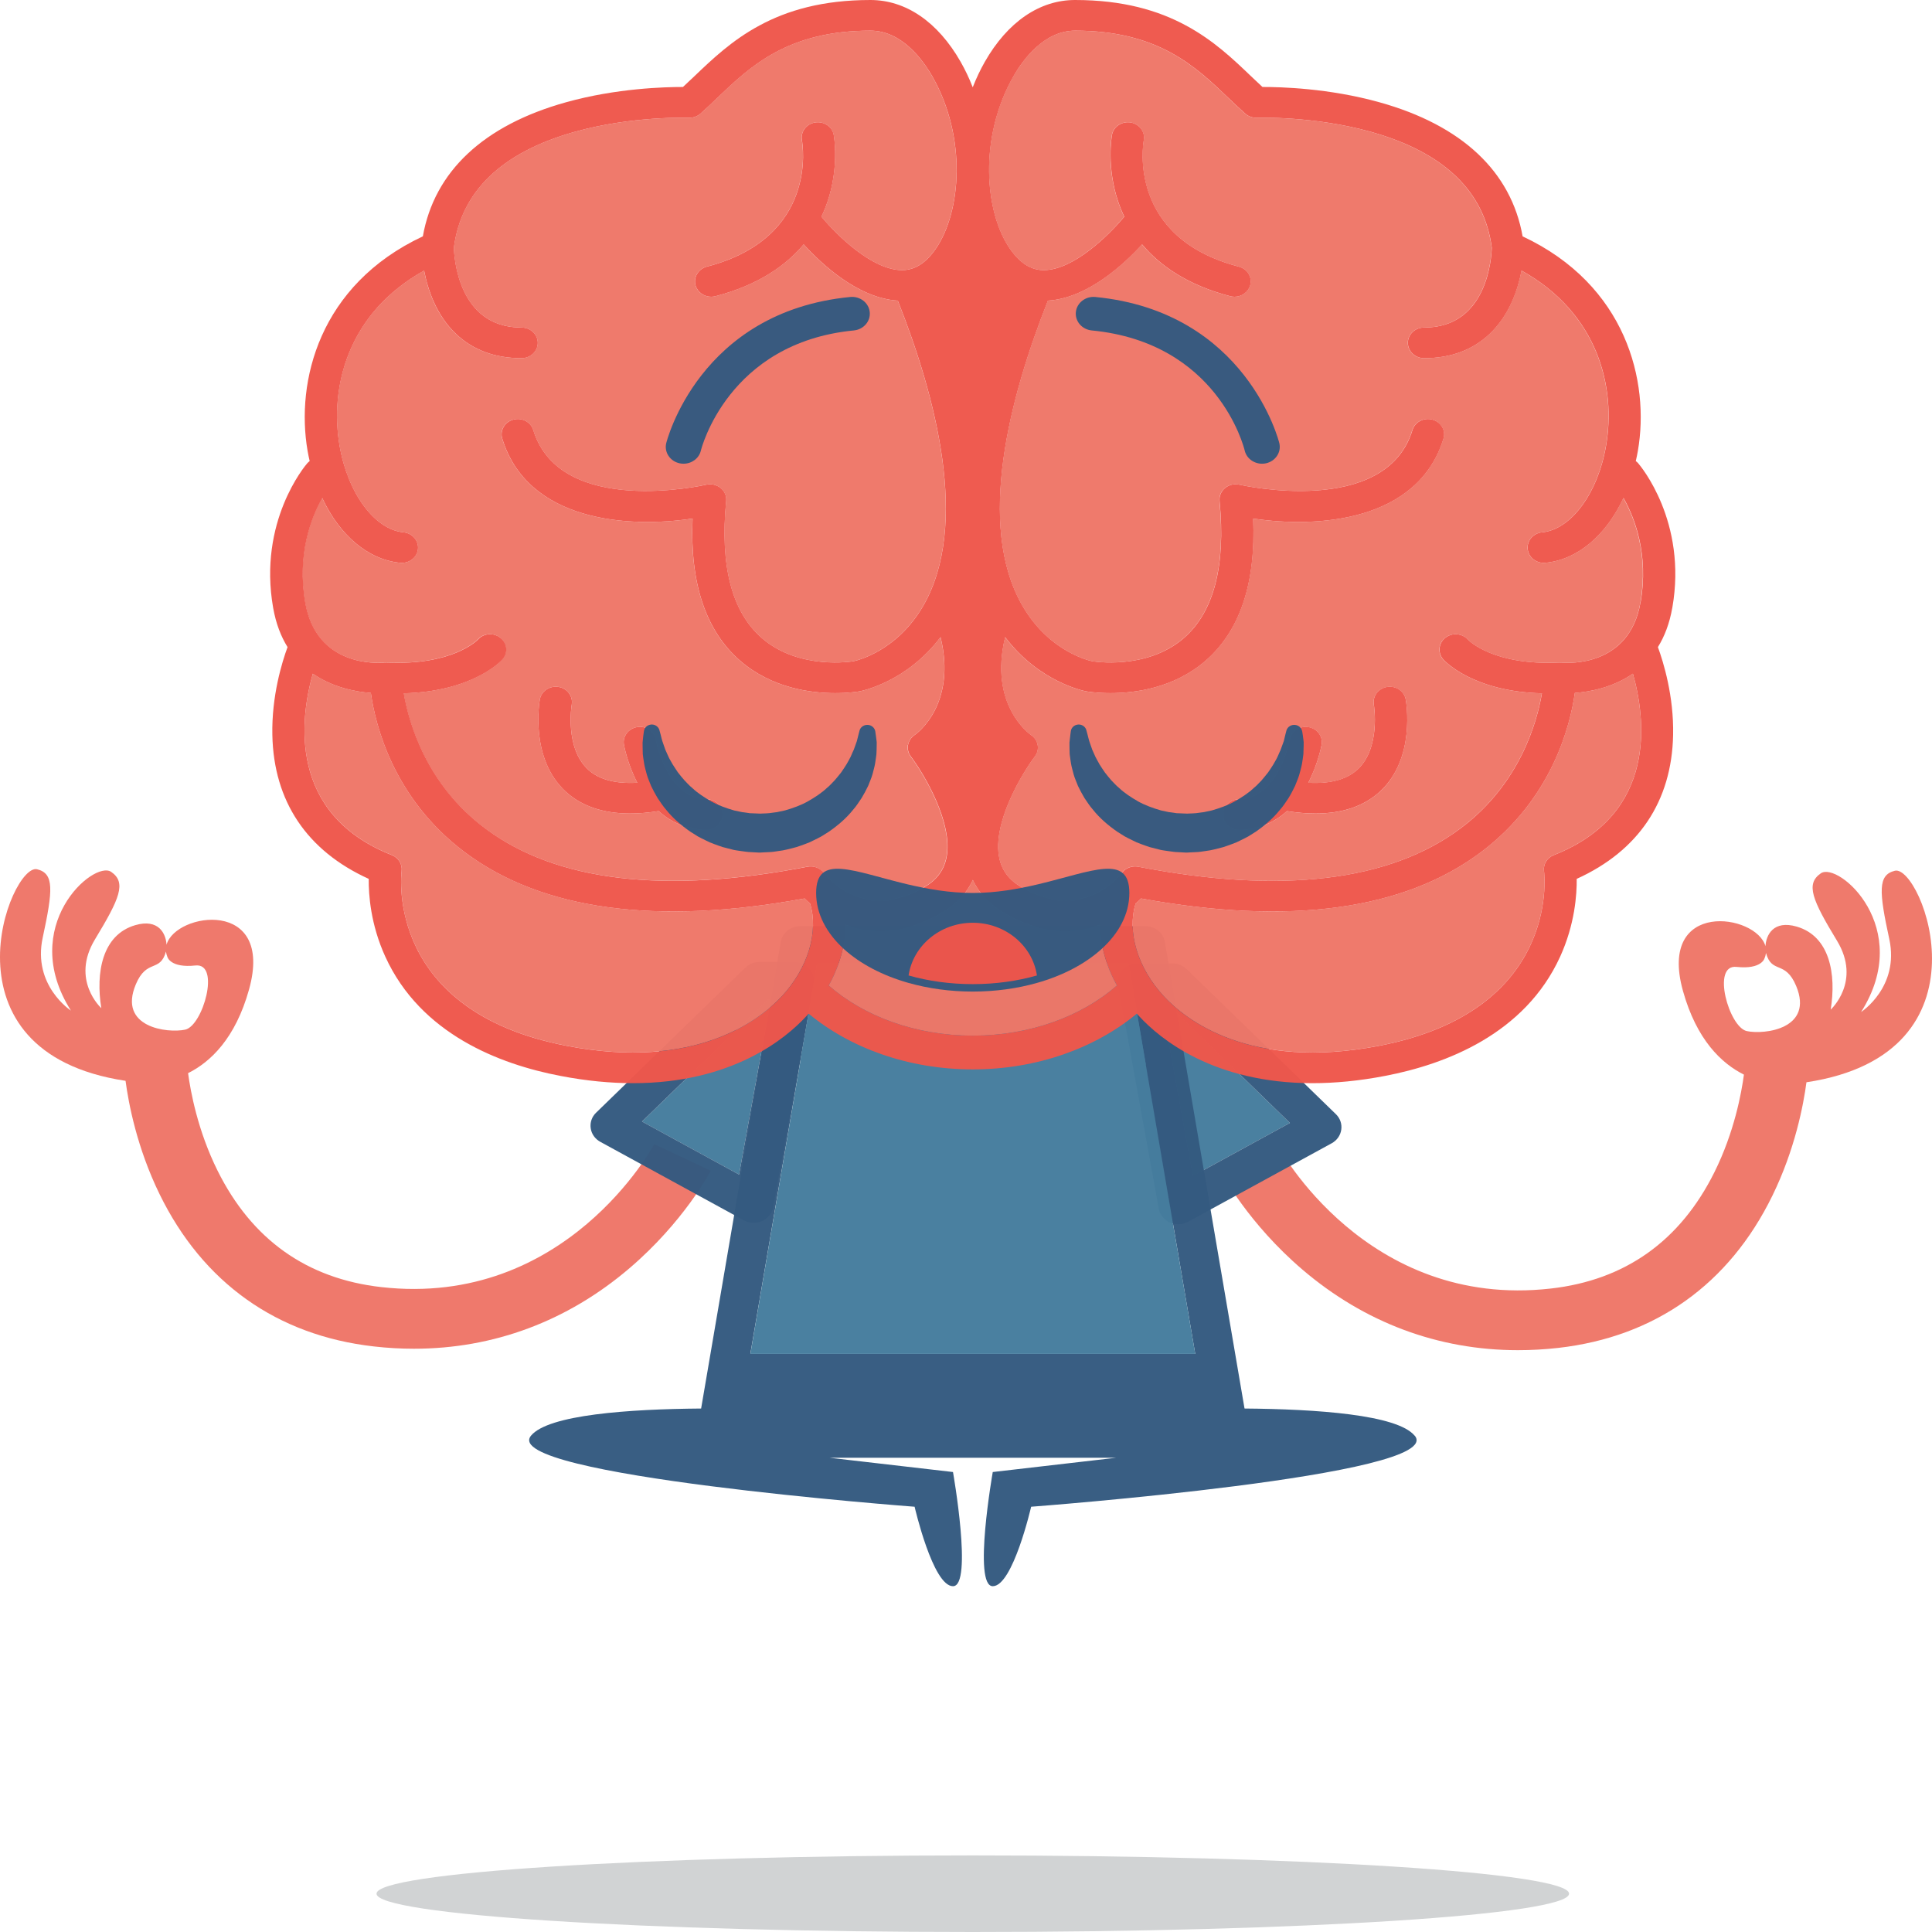 <svg width="60" height="60" viewBox="0 0 60 60" fill="none" xmlns="http://www.w3.org/2000/svg">
<g style="mix-blend-mode:multiply">
<path d="M48.729 58.81C48.729 59.468 40.439 60 30.211 60C19.983 60 11.693 59.468 11.693 58.81C11.693 58.154 19.985 57.621 30.211 57.621C40.438 57.621 48.729 58.154 48.729 58.81Z" fill="#D1D3D4"/>
</g>
<path opacity="0.97" d="M20.317 35.533C20.291 35.584 17.579 40.622 11.841 39.972C9.528 39.711 7.817 38.493 6.755 36.353C6.14 35.115 5.918 33.898 5.841 33.328C6.535 32.981 7.311 32.252 7.735 30.726C8.526 27.878 5.45 28.33 5.172 29.339C5.153 28.998 4.928 28.519 4.199 28.732C3.173 29.032 2.968 30.205 3.146 31.309C3.146 31.309 2.183 30.437 2.951 29.171C3.718 27.904 3.933 27.408 3.453 27.077C2.909 26.701 0.543 28.766 2.202 31.384C2.202 31.384 1.005 30.607 1.326 29.121C1.647 27.635 1.685 27.127 1.153 26.996C0.328 26.793 -2.006 32.676 3.899 33.566C3.992 34.264 4.252 35.645 4.955 37.084C6.3 39.838 8.601 41.474 11.611 41.815C12.03 41.863 12.447 41.886 12.858 41.886C15.327 41.886 17.621 41.033 19.551 39.384C21.227 37.953 22.04 36.423 22.074 36.358L20.32 35.532L20.317 35.533ZM4.216 30.574C4.555 29.763 4.97 30.213 5.154 29.552C5.161 29.606 5.175 29.661 5.198 29.717C5.198 29.717 5.285 30.068 6.07 29.984C6.855 29.899 6.302 31.858 5.75 31.977C5.197 32.095 3.66 31.905 4.216 30.575V30.574Z" fill="#EF7668"/>
<g opacity="0.97">
<path d="M23.941 31.037L22.952 36.477L19.939 34.831L23.845 31.037H23.941Z" fill="#457C9D"/>
<path d="M25.135 30.084C25.251 30.215 25.3 30.387 25.27 30.555L24.01 37.493C23.975 37.68 23.847 37.839 23.666 37.92C23.583 37.956 23.494 37.975 23.406 37.975C23.299 37.975 23.195 37.95 23.1 37.897L18.644 35.461C18.48 35.372 18.37 35.216 18.345 35.039C18.319 34.862 18.38 34.682 18.513 34.555L23.149 30.051C23.264 29.939 23.423 29.876 23.588 29.876H24.669C24.849 29.876 25.02 29.952 25.136 30.083L25.135 30.084ZM22.952 36.477L23.941 31.037H23.845L19.939 34.83L22.953 36.477H22.952Z" fill="#33597F"/>
</g>
<g opacity="0.97">
<path d="M37.926 36.403C37.959 36.467 38.773 37.998 40.449 39.429C42.379 41.078 44.673 41.931 47.142 41.931C47.553 41.931 47.97 41.908 48.389 41.861C51.399 41.52 53.7 39.885 55.045 37.129C55.748 35.691 56.008 34.31 56.101 33.611C62.006 32.721 59.672 26.837 58.846 27.042C58.316 27.172 58.352 27.681 58.674 29.166C58.995 30.653 57.798 31.429 57.798 31.429C59.457 28.811 57.091 26.746 56.547 27.122C56.068 27.453 56.282 27.95 57.05 29.216C57.817 30.482 56.854 31.354 56.854 31.354C57.032 30.25 56.827 29.077 55.801 28.777C55.072 28.564 54.846 29.043 54.828 29.385C54.55 28.374 51.474 27.923 52.265 30.771C52.69 32.297 53.465 33.027 54.159 33.373C54.083 33.943 53.86 35.161 53.245 36.399C52.183 38.538 50.472 39.756 48.159 40.017C42.422 40.667 39.709 35.629 39.683 35.578L37.928 36.404L37.926 36.403ZM54.248 32.021C53.696 31.903 53.143 29.943 53.928 30.028C54.712 30.112 54.799 29.761 54.799 29.761C54.824 29.705 54.837 29.65 54.844 29.596C55.028 30.259 55.443 29.808 55.781 30.619C56.337 31.95 54.8 32.14 54.247 32.021H54.248Z" fill="#EF7668"/>
<path d="M36.058 31.081L37.046 36.521L40.059 34.874L36.153 31.081H36.058Z" fill="#457C9D"/>
<path d="M35.33 29.921H36.411C36.575 29.921 36.734 29.986 36.85 30.096L41.486 34.6C41.619 34.727 41.68 34.907 41.654 35.084C41.629 35.261 41.519 35.418 41.354 35.507L36.898 37.942C36.803 37.994 36.699 38.02 36.592 38.02C36.504 38.02 36.415 38.001 36.333 37.965C36.151 37.884 36.023 37.725 35.988 37.538L34.728 30.6C34.697 30.433 34.747 30.26 34.863 30.129C34.979 29.998 35.15 29.922 35.33 29.922V29.921ZM40.059 34.874L36.153 31.081H36.057L37.045 36.521L40.059 34.874Z" fill="#33597F"/>
</g>
<g opacity="0.97">
<path d="M43.933 44.586C43.393 43.934 40.891 43.761 38.65 43.743L36.175 29.252C36.127 28.971 35.871 28.765 35.57 28.765H24.854C24.553 28.765 24.297 28.971 24.249 29.252L21.774 43.743C19.533 43.761 17.03 43.934 16.491 44.586C15.47 45.822 28.404 46.793 28.404 46.793C28.404 46.793 28.971 49.261 29.596 49.261C30.22 49.261 29.596 45.715 29.596 45.715L25.763 45.272H34.664L30.831 45.715C30.831 45.715 30.207 49.261 30.831 49.261C31.456 49.261 32.023 46.793 32.023 46.793C32.023 46.793 44.957 45.822 43.936 44.586H43.933ZM25.373 29.924H35.048L37.119 42.046H23.302L25.373 29.924Z" fill="#33597F"/>
<path d="M37.119 42.046H23.304L24.86 32.933L25.373 29.923H35.048L35.583 33.057L37.119 42.046Z" fill="#457C9D"/>
<path d="M35.583 33.057C30.494 36.179 25.379 33.246 24.86 32.933L25.375 29.923H35.049L35.584 33.057H35.583Z" fill="#457C9D"/>
</g>
<g opacity="0.97">
<path d="M34.686 30.606C33.594 31.561 31.992 32.163 30.211 32.163C28.43 32.163 26.828 31.561 25.736 30.606C25.749 30.584 25.76 30.563 25.77 30.542C25.792 30.503 25.812 30.463 25.831 30.423C25.871 30.346 25.907 30.268 25.939 30.189C25.957 30.146 25.974 30.105 25.991 30.061C26.007 30.02 26.023 29.98 26.037 29.94C26.052 29.9 26.065 29.859 26.077 29.819C26.091 29.778 26.103 29.737 26.114 29.697C26.138 29.614 26.158 29.533 26.175 29.451C26.183 29.415 26.191 29.379 26.196 29.345C26.22 29.217 26.236 29.088 26.245 28.962C26.252 28.881 26.255 28.799 26.255 28.719C26.571 28.837 26.933 28.916 27.336 28.916C27.889 28.916 28.518 28.769 29.211 28.375C29.678 28.108 30.012 27.757 30.212 27.326C30.413 27.757 30.747 28.108 31.213 28.375C31.907 28.769 32.535 28.916 33.088 28.916C33.491 28.916 33.853 28.837 34.169 28.719C34.169 28.8 34.173 28.882 34.179 28.962C34.188 29.089 34.206 29.218 34.228 29.345C34.234 29.379 34.242 29.415 34.249 29.451C34.266 29.533 34.286 29.614 34.311 29.697C34.322 29.738 34.334 29.779 34.347 29.819C34.411 30.023 34.493 30.225 34.593 30.424C34.622 30.485 34.655 30.546 34.688 30.606H34.686Z" fill="#EF7668"/>
<path d="M24.283 30.936C23.616 31.659 21.628 33.256 17.591 32.477C12.006 31.401 12.451 27.226 12.473 27.05C12.5 26.838 12.374 26.636 12.167 26.553C8.919 25.27 9.327 22.288 9.715 20.921C10.338 21.353 11.05 21.484 11.517 21.519C11.653 22.488 12.204 24.791 14.428 26.461C16.826 28.263 20.379 28.747 24.988 27.902C25.036 27.951 25.094 28.003 25.157 28.059C25.429 28.943 25.095 30.058 24.286 30.936H24.283Z" fill="#EF7668"/>
<path d="M28.198 23.136C28.22 23.011 28.295 22.899 28.404 22.826C28.462 22.786 29.718 21.888 29.208 19.787C28.15 21.186 26.757 21.458 26.693 21.47C26.659 21.476 26.369 21.526 25.938 21.526C25.173 21.526 23.971 21.369 22.994 20.529C21.92 19.603 21.42 18.117 21.507 16.104C19.503 16.407 16.384 16.197 15.596 13.62C15.519 13.368 15.672 13.104 15.938 13.032C16.205 12.959 16.483 13.104 16.56 13.356C17.394 16.085 21.884 15.063 21.929 15.053C22.088 15.016 22.254 15.053 22.377 15.154C22.501 15.255 22.565 15.405 22.55 15.558C22.353 17.58 22.729 19.015 23.669 19.824C24.828 20.821 26.487 20.538 26.502 20.535C26.551 20.526 27.838 20.257 28.674 18.807C30.115 16.302 29.064 12.321 27.88 9.336C26.656 9.264 25.525 8.215 24.956 7.59C24.41 8.24 23.555 8.851 22.218 9.199C22.172 9.21 22.129 9.216 22.084 9.216C21.864 9.216 21.661 9.076 21.6 8.866C21.527 8.611 21.685 8.35 21.952 8.28C25.415 7.381 24.925 4.479 24.902 4.355C24.856 4.096 25.038 3.85 25.311 3.804C25.585 3.76 25.844 3.933 25.891 4.191C25.898 4.231 26.066 5.179 25.696 6.268C25.646 6.416 25.585 6.571 25.508 6.729C25.983 7.298 27.085 8.389 28.01 8.389H28.037C28.422 8.38 28.756 8.163 29.058 7.728C29.853 6.58 30.03 4.262 28.952 2.372C28.8 2.107 28.561 1.752 28.239 1.464C27.918 1.175 27.515 0.952 27.032 0.952C24.46 0.952 23.3 2.06 22.278 3.038C22.098 3.211 21.927 3.373 21.752 3.529C21.654 3.617 21.522 3.662 21.386 3.657C21.37 3.657 19.622 3.596 17.84 4.096C15.582 4.731 14.322 5.94 14.094 7.69C14.101 7.977 14.222 10.172 16.188 10.172H16.197C16.474 10.172 16.699 10.384 16.699 10.646C16.699 10.908 16.476 11.122 16.199 11.123H16.187C15.371 11.123 14.689 10.871 14.162 10.372C13.541 9.787 13.281 8.985 13.169 8.404C10.786 9.729 10.231 12.035 10.545 13.847C10.799 15.319 11.634 16.448 12.529 16.532C12.804 16.558 13.006 16.791 12.978 17.052C12.952 17.298 12.734 17.48 12.479 17.48C12.464 17.48 12.446 17.48 12.429 17.478C11.426 17.383 10.543 16.62 10.004 15.464C9.664 16.065 9.209 17.208 9.475 18.721C9.824 20.705 11.709 20.596 11.922 20.577C11.931 20.577 11.941 20.577 11.95 20.577C11.966 20.577 11.982 20.574 11.997 20.575C14.035 20.672 14.803 19.895 14.835 19.861C15.014 19.662 15.329 19.64 15.54 19.809C15.751 19.979 15.775 20.283 15.596 20.483C15.556 20.528 14.676 21.477 12.535 21.531C12.687 22.427 13.222 24.349 15.06 25.723C17.265 27.372 20.633 27.774 25.071 26.916C25.264 26.879 25.465 26.953 25.579 27.106C25.611 27.146 25.709 27.266 25.867 27.402C25.907 27.427 25.945 27.457 25.977 27.493C26.472 27.875 27.405 28.289 28.689 27.557C29.072 27.339 29.299 27.045 29.383 26.658C29.62 25.569 28.668 24.004 28.28 23.492C28.204 23.389 28.171 23.261 28.194 23.135L28.198 23.136ZM21.941 25.774H21.93C21.369 25.763 20.871 25.564 20.456 25.189C20.143 25.239 19.846 25.264 19.569 25.264C18.734 25.264 18.065 25.038 17.572 24.588C16.45 23.564 16.751 21.797 16.765 21.722C16.811 21.464 17.07 21.289 17.344 21.333C17.616 21.376 17.801 21.622 17.756 21.881C17.752 21.899 17.532 23.235 18.271 23.906C18.608 24.212 19.118 24.347 19.791 24.308C19.482 23.715 19.381 23.151 19.377 23.126C19.331 22.867 19.517 22.623 19.791 22.579C20.065 22.536 20.322 22.711 20.368 22.971C20.372 22.994 20.712 24.798 21.95 24.822C22.228 24.829 22.447 25.046 22.441 25.308C22.435 25.568 22.211 25.773 21.94 25.773L21.941 25.774Z" fill="#EF7668"/>
<path d="M48.255 26.553C48.047 26.636 47.921 26.838 47.95 27.05C47.971 27.226 48.418 31.401 42.832 32.477C38.794 33.256 36.806 31.659 36.139 30.936C35.33 30.058 34.994 28.943 35.267 28.059C35.331 28.003 35.387 27.951 35.436 27.902C40.046 28.747 43.599 28.263 45.997 26.461C48.221 24.791 48.772 22.488 48.907 21.519C49.375 21.484 50.085 21.353 50.71 20.921C51.097 22.288 51.506 25.27 48.257 26.553H48.255Z" fill="#EF7668"/>
<path d="M50.416 15.464C49.878 16.62 48.995 17.383 47.991 17.478C47.974 17.478 47.957 17.48 47.941 17.48C47.686 17.48 47.467 17.298 47.441 17.052C47.413 16.791 47.615 16.558 47.89 16.532C48.785 16.448 49.62 15.319 49.874 13.847C50.187 12.035 49.632 9.729 47.25 8.404C47.138 8.984 46.877 9.787 46.258 10.372C45.73 10.871 45.05 11.123 44.232 11.123H44.22C43.943 11.123 43.719 10.908 43.72 10.646C43.72 10.384 43.945 10.172 44.222 10.172H44.231C46.197 10.172 46.318 7.978 46.325 7.69C46.097 5.941 44.837 4.731 42.579 4.096C40.797 3.596 39.05 3.657 39.033 3.657C38.897 3.662 38.767 3.617 38.669 3.529C38.493 3.374 38.323 3.212 38.142 3.038C37.119 2.06 35.959 0.952 33.388 0.952C32.907 0.952 32.503 1.175 32.182 1.464C31.86 1.752 31.622 2.108 31.469 2.372C30.392 4.262 30.57 6.58 31.364 7.728C31.665 8.163 31.998 8.38 32.385 8.389H32.411C33.338 8.389 34.439 7.298 34.913 6.729C34.836 6.571 34.775 6.416 34.725 6.268C34.355 5.18 34.523 4.231 34.53 4.191C34.577 3.933 34.836 3.76 35.11 3.804C35.383 3.849 35.567 4.095 35.519 4.355C35.496 4.478 35.007 7.381 38.469 8.28C38.736 8.35 38.895 8.611 38.821 8.866C38.76 9.076 38.557 9.216 38.337 9.216C38.292 9.216 38.248 9.21 38.203 9.199C36.866 8.852 36.011 8.24 35.465 7.59C34.896 8.215 33.764 9.264 32.542 9.336C31.357 12.321 30.307 16.302 31.748 18.807C32.583 20.257 33.87 20.526 33.919 20.535C33.935 20.538 35.593 20.821 36.752 19.824C37.692 19.015 38.069 17.58 37.871 15.558C37.856 15.405 37.92 15.254 38.044 15.154C38.168 15.054 38.335 15.016 38.493 15.053C38.538 15.063 43.029 16.084 43.861 13.356C43.938 13.104 44.217 12.959 44.483 13.032C44.749 13.104 44.903 13.368 44.826 13.62C44.038 16.197 40.919 16.407 38.915 16.104C39.002 18.117 38.502 19.603 37.427 20.529C36.451 21.369 35.247 21.526 34.483 21.526C34.052 21.526 33.761 21.476 33.728 21.47C33.664 21.458 32.271 21.186 31.213 19.787C30.703 21.887 31.958 22.786 32.017 22.826C32.126 22.9 32.201 23.011 32.223 23.136C32.246 23.262 32.214 23.39 32.136 23.493C31.75 24.004 30.797 25.57 31.034 26.659C31.119 27.045 31.346 27.34 31.729 27.558C33.013 28.291 33.946 27.876 34.441 27.494C34.473 27.458 34.511 27.429 34.551 27.404C34.709 27.266 34.807 27.146 34.839 27.107C34.954 26.954 35.154 26.879 35.347 26.917C39.785 27.776 43.153 27.374 45.358 25.724C47.196 24.35 47.731 22.428 47.883 21.532C45.741 21.478 44.862 20.528 44.822 20.484C44.642 20.284 44.665 19.981 44.878 19.811C45.089 19.641 45.404 19.662 45.583 19.862C45.615 19.896 46.383 20.673 48.421 20.576C48.436 20.576 48.451 20.578 48.467 20.578C48.475 20.578 48.485 20.578 48.494 20.578C48.707 20.597 50.593 20.706 50.942 18.722C51.208 17.209 50.752 16.066 50.413 15.465L50.416 15.464ZM42.849 24.589C42.356 25.04 41.687 25.265 40.852 25.265C40.575 25.265 40.279 25.24 39.966 25.19C39.55 25.565 39.054 25.764 38.492 25.775H38.48C38.209 25.775 37.984 25.57 37.979 25.31C37.974 25.048 38.192 24.831 38.47 24.824C39.709 24.8 40.047 22.996 40.053 22.973C40.098 22.713 40.355 22.538 40.629 22.582C40.903 22.625 41.088 22.868 41.044 23.128C41.039 23.152 40.938 23.716 40.629 24.31C41.302 24.349 41.812 24.215 42.149 23.908C42.888 23.237 42.668 21.901 42.665 21.884C42.619 21.625 42.804 21.38 43.077 21.335C43.349 21.291 43.609 21.466 43.656 21.724C43.67 21.799 43.971 23.566 42.849 24.59V24.589Z" fill="#EF7668"/>
<path d="M21.951 24.823C22.229 24.83 22.449 25.047 22.442 25.309C22.437 25.569 22.212 25.774 21.941 25.774H21.93C21.369 25.763 20.871 25.564 20.456 25.189C20.143 25.239 19.847 25.264 19.569 25.264C18.734 25.264 18.065 25.038 17.572 24.588C16.45 23.564 16.751 21.797 16.765 21.722C16.811 21.464 17.07 21.289 17.344 21.333C17.616 21.376 17.8 21.622 17.756 21.881C17.752 21.899 17.532 23.235 18.271 23.906C18.608 24.212 19.118 24.347 19.791 24.308C19.483 23.715 19.381 23.151 19.377 23.126C19.331 22.867 19.517 22.623 19.791 22.579C20.065 22.536 20.322 22.711 20.368 22.971C20.372 22.994 20.712 24.798 21.95 24.822L21.951 24.823Z" fill="#EF564B"/>
<path d="M38.471 24.823C38.193 24.83 37.975 25.047 37.98 25.309C37.985 25.569 38.21 25.774 38.481 25.774H38.492C39.054 25.763 39.551 25.564 39.967 25.189C40.279 25.239 40.576 25.264 40.853 25.264C41.688 25.264 42.357 25.038 42.85 24.588C43.973 23.564 43.671 21.797 43.656 21.722C43.61 21.464 43.351 21.289 43.078 21.333C42.805 21.376 42.621 21.622 42.666 21.881C42.669 21.899 42.889 23.235 42.15 23.906C41.813 24.212 41.302 24.347 40.63 24.308C40.939 23.715 41.04 23.151 41.044 23.126C41.09 22.867 40.904 22.623 40.63 22.579C40.356 22.536 40.099 22.711 40.053 22.971C40.049 22.994 39.711 24.798 38.471 24.822V24.823Z" fill="#EF564B"/>
<path d="M51.935 18.877C52.407 16.196 50.94 14.463 50.878 14.39C50.855 14.363 50.829 14.339 50.801 14.319C50.826 14.214 50.847 14.108 50.866 14C51.238 11.851 50.511 8.853 47.286 7.34C46.93 5.325 45.398 3.889 42.839 3.176C41.265 2.737 39.762 2.7 39.207 2.701C39.093 2.596 38.976 2.484 38.853 2.368C38.302 1.84 37.682 1.248 36.827 0.789C35.972 0.328 34.881 0 33.385 0C32.285 0 31.29 0.682 30.584 1.921C30.445 2.164 30.32 2.429 30.209 2.711C30.099 2.429 29.973 2.164 29.834 1.921C29.128 0.682 28.132 0 27.032 0C25.537 0 24.446 0.328 23.591 0.789C22.736 1.248 22.117 1.84 21.564 2.368C21.443 2.484 21.325 2.596 21.21 2.701C20.657 2.701 19.153 2.737 17.578 3.176C15.02 3.889 13.488 5.325 13.132 7.34C9.907 8.852 9.181 11.85 9.552 14C9.571 14.108 9.592 14.214 9.617 14.319C9.59 14.339 9.563 14.363 9.54 14.39C9.477 14.463 8.011 16.195 8.483 18.877C8.57 19.369 8.727 19.769 8.93 20.096C8.76 20.558 8.433 21.615 8.458 22.824C8.499 24.884 9.531 26.423 11.451 27.294C11.446 27.783 11.508 28.71 11.968 29.714C13.066 32.117 15.521 33.051 17.387 33.41C18.216 33.571 18.973 33.639 19.657 33.639C22.733 33.639 24.398 32.257 25.037 31.563C25.063 31.536 25.087 31.508 25.113 31.48C26.399 32.546 28.208 33.211 30.209 33.211C32.21 33.211 34.019 32.546 35.305 31.48C35.297 31.471 35.289 31.462 35.283 31.453C35.315 31.49 35.347 31.527 35.381 31.563C36.021 32.257 37.685 33.639 40.761 33.639C41.445 33.639 42.201 33.571 43.031 33.41C44.896 33.051 47.351 32.117 48.45 29.714C48.908 28.71 48.972 27.782 48.966 27.294C50.886 26.423 51.919 24.886 51.96 22.824C51.985 21.615 51.657 20.558 51.488 20.096C51.69 19.77 51.848 19.37 51.934 18.877H51.935ZM30.211 27.326C30.412 27.756 30.745 28.107 31.212 28.373C31.906 28.768 32.534 28.916 33.087 28.916C33.49 28.916 33.852 28.836 34.168 28.718C34.168 28.799 34.172 28.881 34.178 28.961C34.187 29.088 34.205 29.217 34.227 29.344C34.234 29.38 34.242 29.415 34.248 29.45C34.266 29.532 34.286 29.614 34.309 29.696C34.322 29.737 34.334 29.778 34.346 29.818C34.412 30.021 34.493 30.223 34.592 30.423C34.632 30.502 34.675 30.581 34.72 30.661C34.715 30.652 34.709 30.643 34.704 30.633C34.699 30.624 34.693 30.614 34.687 30.606C33.595 31.561 31.994 32.163 30.212 32.163C28.431 32.163 26.829 31.561 25.738 30.606C25.727 30.624 25.715 30.642 25.705 30.661C25.727 30.622 25.75 30.581 25.771 30.543C25.792 30.502 25.813 30.462 25.832 30.423C25.871 30.345 25.908 30.267 25.94 30.189C25.958 30.146 25.975 30.105 25.992 30.062C26.008 30.021 26.023 29.979 26.038 29.94C26.053 29.899 26.065 29.858 26.078 29.819C26.091 29.778 26.104 29.737 26.115 29.697C26.138 29.615 26.158 29.533 26.176 29.451C26.183 29.416 26.191 29.381 26.197 29.345C26.221 29.217 26.237 29.088 26.246 28.962C26.253 28.881 26.256 28.799 26.256 28.719C26.573 28.837 26.934 28.917 27.337 28.917C27.89 28.917 28.519 28.769 29.212 28.375C29.679 28.108 30.013 27.757 30.213 27.326L30.211 27.326ZM10.006 15.464C10.545 16.62 11.428 17.383 12.431 17.478C12.448 17.478 12.466 17.48 12.481 17.48C12.736 17.48 12.956 17.298 12.98 17.052C13.008 16.791 12.806 16.558 12.531 16.532C11.636 16.448 10.801 15.319 10.547 13.847C10.235 12.035 10.788 9.729 13.172 8.404C13.283 8.984 13.545 9.787 14.164 10.372C14.691 10.871 15.372 11.123 16.189 11.123H16.201C16.478 11.123 16.702 10.908 16.701 10.646C16.701 10.384 16.476 10.172 16.199 10.172H16.19C14.224 10.172 14.104 7.978 14.096 7.69C14.324 5.941 15.584 4.731 17.842 4.096C19.624 3.596 21.371 3.657 21.389 3.657C21.524 3.662 21.655 3.617 21.754 3.529C21.93 3.374 22.099 3.212 22.28 3.038C23.304 2.06 24.464 0.952 27.035 0.952C27.516 0.952 27.92 1.175 28.241 1.464C28.563 1.752 28.802 2.108 28.954 2.372C30.032 4.262 29.854 6.58 29.06 7.728C28.758 8.163 28.425 8.38 28.039 8.389H28.012C27.086 8.389 25.983 7.298 25.51 6.729C25.587 6.571 25.648 6.416 25.698 6.268C26.068 5.18 25.9 4.231 25.893 4.191C25.847 3.933 25.587 3.76 25.313 3.804C25.041 3.849 24.857 4.095 24.905 4.355C24.927 4.478 25.417 7.381 21.954 8.28C21.687 8.35 21.529 8.611 21.602 8.866C21.663 9.076 21.866 9.216 22.087 9.216C22.131 9.216 22.175 9.21 22.22 9.199C23.557 8.852 24.413 8.24 24.958 7.59C25.528 8.215 26.658 9.264 27.882 9.336C29.067 12.321 30.116 16.302 28.676 18.807C27.841 20.257 26.554 20.526 26.505 20.535C26.489 20.538 24.83 20.821 23.671 19.824C22.731 19.015 22.355 17.58 22.552 15.558C22.568 15.405 22.503 15.254 22.38 15.154C22.256 15.054 22.089 15.016 21.931 15.053C21.885 15.063 17.396 16.084 16.562 13.356C16.485 13.104 16.207 12.959 15.941 13.032C15.675 13.104 15.521 13.368 15.598 13.62C16.385 16.197 19.505 16.407 21.509 16.104C21.422 18.117 21.922 19.603 22.996 20.529C23.973 21.369 25.176 21.526 25.94 21.526C26.371 21.526 26.663 21.476 26.695 21.47C26.76 21.458 28.152 21.186 29.21 19.787C29.72 21.887 28.465 22.786 28.406 22.826C28.297 22.9 28.223 23.011 28.2 23.136C28.177 23.262 28.209 23.39 28.287 23.493C28.674 24.004 29.627 25.57 29.389 26.659C29.305 27.045 29.078 27.34 28.696 27.558C27.412 28.291 26.479 27.876 25.983 27.494C25.951 27.458 25.913 27.429 25.873 27.404C25.714 27.266 25.617 27.146 25.586 27.107C25.47 26.954 25.271 26.879 25.077 26.917C20.639 27.776 17.271 27.374 15.067 25.724C13.228 24.35 12.694 22.428 12.541 21.532C14.684 21.478 15.562 20.528 15.602 20.484C15.783 20.284 15.759 19.981 15.546 19.811C15.335 19.641 15.021 19.662 14.842 19.862C14.809 19.896 14.041 20.673 12.004 20.576C11.988 20.576 11.974 20.578 11.957 20.578C11.948 20.578 11.938 20.578 11.929 20.578C11.716 20.597 9.83 20.706 9.482 18.722C9.216 17.209 9.671 16.066 10.011 15.465L10.006 15.464ZM24.283 30.937C23.616 31.66 21.628 33.258 17.591 32.478C12.006 31.402 12.451 27.227 12.472 27.051C12.5 26.839 12.374 26.637 12.167 26.555C8.918 25.271 9.327 22.29 9.715 20.922C10.338 21.354 11.05 21.485 11.517 21.52C11.653 22.489 12.204 24.792 14.428 26.462C16.826 28.264 20.379 28.748 24.988 27.903C25.036 27.952 25.094 28.005 25.157 28.06C25.429 28.944 25.095 30.06 24.286 30.937H24.283ZM48.256 26.555C48.048 26.637 47.922 26.839 47.951 27.051C47.972 27.227 48.419 31.402 42.833 32.478C38.795 33.258 36.807 31.66 36.14 30.937C35.331 30.06 34.995 28.944 35.268 28.06C35.332 28.005 35.388 27.952 35.437 27.903C40.047 28.748 43.6 28.264 45.998 26.462C48.221 24.792 48.773 22.489 48.908 21.52C49.376 21.485 50.086 21.354 50.711 20.922C51.099 22.29 51.507 25.271 48.258 26.555H48.256ZM50.945 18.722C50.596 20.706 48.71 20.597 48.498 20.578C48.489 20.578 48.479 20.578 48.47 20.578C48.454 20.578 48.439 20.575 48.424 20.576C46.387 20.673 45.618 19.896 45.586 19.862C45.406 19.663 45.092 19.641 44.881 19.811C44.67 19.98 44.646 20.284 44.826 20.484C44.866 20.529 45.744 21.478 47.886 21.532C47.734 22.428 47.199 24.35 45.361 25.724C43.157 27.373 39.788 27.775 35.351 26.917C35.157 26.881 34.956 26.954 34.842 27.107C34.811 27.147 34.713 27.267 34.554 27.404C34.514 27.428 34.477 27.458 34.444 27.494C33.949 27.876 33.016 28.29 31.732 27.558C31.349 27.34 31.122 27.046 31.037 26.659C30.8 25.57 31.752 24.005 32.139 23.493C32.218 23.39 32.249 23.262 32.226 23.136C32.204 23.011 32.13 22.899 32.02 22.826C31.962 22.786 30.707 21.888 31.216 19.787C32.274 21.186 33.667 21.458 33.732 21.47C33.765 21.476 34.056 21.526 34.487 21.526C35.252 21.526 36.454 21.369 37.43 20.529C38.505 19.603 39.005 18.117 38.918 16.104C40.922 16.407 44.041 16.197 44.829 13.62C44.907 13.368 44.752 13.104 44.486 13.032C44.22 12.959 43.942 13.104 43.865 13.356C43.031 16.085 38.541 15.063 38.496 15.053C38.337 15.016 38.171 15.053 38.047 15.154C37.924 15.255 37.859 15.405 37.875 15.558C38.072 17.58 37.695 19.015 36.756 19.824C35.597 20.821 33.938 20.538 33.922 20.535C33.873 20.526 32.586 20.257 31.751 18.807C30.309 16.302 31.36 12.321 32.545 9.336C33.768 9.264 34.9 8.215 35.469 7.59C36.014 8.24 36.869 8.851 38.206 9.199C38.251 9.21 38.295 9.216 38.34 9.216C38.56 9.216 38.763 9.076 38.824 8.866C38.898 8.611 38.74 8.35 38.472 8.28C35.01 7.381 35.5 4.479 35.522 4.355C35.57 4.096 35.386 3.85 35.113 3.804C34.84 3.76 34.58 3.933 34.533 4.191C34.527 4.231 34.358 5.179 34.728 6.268C34.778 6.416 34.84 6.571 34.916 6.729C34.442 7.298 33.34 8.389 32.414 8.389H32.388C32.003 8.38 31.669 8.163 31.367 7.728C30.572 6.58 30.395 4.262 31.473 2.372C31.624 2.107 31.863 1.752 32.185 1.464C32.507 1.175 32.91 0.952 33.391 0.952C35.963 0.952 37.123 2.06 38.145 3.038C38.326 3.211 38.496 3.373 38.672 3.529C38.77 3.617 38.901 3.662 39.036 3.657C39.053 3.657 40.801 3.596 42.582 4.096C44.84 4.731 46.1 5.94 46.329 7.69C46.321 7.977 46.201 10.172 44.234 10.172H44.225C43.948 10.172 43.723 10.384 43.723 10.646C43.723 10.908 43.946 11.122 44.223 11.123H44.236C45.053 11.123 45.733 10.871 46.261 10.372C46.881 9.787 47.142 8.985 47.253 8.404C49.637 9.729 50.191 12.035 49.877 13.847C49.623 15.319 48.788 16.448 47.893 16.532C47.618 16.558 47.415 16.791 47.444 17.052C47.47 17.298 47.688 17.48 47.944 17.48C47.96 17.48 47.978 17.48 47.994 17.478C48.998 17.383 49.88 16.62 50.419 15.464C50.759 16.065 51.214 17.208 50.948 18.721L50.945 18.722Z" fill="#EF564B"/>
</g>
<g opacity="0.97">
<path d="M35.073 27.732C35.073 28.382 34.75 28.986 34.201 29.48C33.7 29.933 33.01 30.298 32.202 30.526C31.595 30.698 30.92 30.794 30.21 30.794C29.5 30.794 28.825 30.698 28.216 30.526C27.407 30.297 26.717 29.933 26.216 29.48C25.668 28.984 25.346 28.381 25.346 27.732C25.346 26.499 26.502 27.063 28.169 27.46C28.79 27.607 29.482 27.732 30.21 27.732C30.938 27.732 31.628 27.607 32.248 27.46C33.915 27.063 35.073 26.499 35.073 27.732Z" fill="#33597F"/>
</g>
<path opacity="0.97" d="M32.203 30.294C31.596 30.467 30.922 30.563 30.211 30.563C29.501 30.563 28.826 30.467 28.217 30.294C28.355 29.369 29.195 28.657 30.21 28.657C31.225 28.657 32.065 29.369 32.203 30.294Z" fill="#EF564B"/>
<g opacity="0.97">
<path d="M27.183 22.716C27.183 22.716 27.188 22.756 27.199 22.829C27.204 22.866 27.21 22.912 27.217 22.964C27.221 22.992 27.225 23.019 27.227 23.051C27.227 23.085 27.227 23.122 27.226 23.16C27.225 23.238 27.224 23.327 27.218 23.422C27.208 23.513 27.192 23.611 27.176 23.717C27.158 23.823 27.124 23.931 27.095 24.049C27.062 24.166 27.008 24.282 26.96 24.409C26.901 24.53 26.836 24.656 26.759 24.782C26.676 24.903 26.596 25.035 26.489 25.153C26.291 25.402 26.031 25.628 25.74 25.83C25.664 25.878 25.588 25.927 25.51 25.974C25.432 26.02 25.348 26.057 25.264 26.099L25.138 26.16L25.007 26.211C24.918 26.242 24.83 26.278 24.738 26.306C24.553 26.354 24.367 26.409 24.173 26.43C24.077 26.445 23.98 26.461 23.883 26.463L23.737 26.47L23.663 26.474L23.626 26.477H23.594C23.579 26.478 23.623 26.479 23.557 26.477L23.311 26.463L23.25 26.46C23.23 26.46 23.21 26.458 23.181 26.453L23.025 26.432C22.924 26.415 22.811 26.406 22.721 26.378C22.628 26.354 22.535 26.33 22.442 26.306C22.351 26.278 22.261 26.242 22.174 26.211L22.042 26.16L21.916 26.099C21.834 26.057 21.748 26.02 21.67 25.974C21.592 25.926 21.517 25.878 21.441 25.83C21.149 25.628 20.89 25.402 20.692 25.153C20.586 25.035 20.505 24.903 20.421 24.782C20.345 24.657 20.28 24.53 20.221 24.409C20.173 24.282 20.118 24.166 20.086 24.049C20.056 23.931 20.022 23.822 20.005 23.717C19.989 23.611 19.972 23.514 19.962 23.422C19.958 23.33 19.958 23.246 19.957 23.171C19.957 23.133 19.957 23.098 19.956 23.064C19.958 23.031 19.962 23 19.965 22.971C19.971 22.913 19.977 22.864 19.981 22.824C19.992 22.745 19.998 22.704 19.998 22.704C20.016 22.576 20.138 22.487 20.273 22.502C20.375 22.515 20.454 22.586 20.479 22.674L20.487 22.704C20.487 22.704 20.497 22.74 20.515 22.807C20.535 22.874 20.55 22.972 20.595 23.09C20.615 23.149 20.638 23.213 20.663 23.284C20.696 23.352 20.726 23.426 20.761 23.503C20.796 23.58 20.846 23.657 20.891 23.74C20.939 23.822 20.999 23.902 21.053 23.987C21.118 24.067 21.181 24.153 21.256 24.234C21.336 24.311 21.405 24.399 21.498 24.471C21.666 24.631 21.873 24.764 22.089 24.889C22.308 25.011 22.553 25.098 22.802 25.17C22.866 25.184 22.931 25.198 22.995 25.211C23.029 25.22 23.059 25.224 23.086 25.226L23.173 25.238L23.26 25.251C23.272 25.255 23.292 25.256 23.314 25.256L23.375 25.258L23.621 25.268C23.557 25.267 23.605 25.268 23.592 25.268H23.614L23.639 25.266L23.689 25.264L23.789 25.26C23.856 25.26 23.922 25.249 23.987 25.24C24.052 25.228 24.12 25.228 24.183 25.21C24.248 25.197 24.311 25.183 24.376 25.169C24.626 25.097 24.871 25.01 25.089 24.887C25.305 24.763 25.512 24.63 25.681 24.47C25.773 24.398 25.843 24.31 25.922 24.233C25.996 24.151 26.059 24.066 26.125 23.986C26.18 23.901 26.241 23.82 26.288 23.739C26.332 23.657 26.382 23.58 26.418 23.502C26.452 23.424 26.481 23.35 26.515 23.283C26.539 23.216 26.561 23.154 26.581 23.099C26.591 23.071 26.601 23.043 26.61 23.018C26.618 22.99 26.625 22.96 26.631 22.935C26.644 22.882 26.655 22.838 26.664 22.802C26.683 22.729 26.693 22.691 26.693 22.691C26.725 22.565 26.861 22.487 26.994 22.518C27.097 22.541 27.168 22.623 27.183 22.715V22.716Z" fill="#33597F"/>
<path d="M40.442 22.716C40.442 22.716 40.448 22.756 40.459 22.829C40.463 22.866 40.469 22.912 40.477 22.964C40.48 22.992 40.484 23.019 40.487 23.051C40.487 23.085 40.487 23.122 40.486 23.16C40.483 23.238 40.483 23.327 40.478 23.422C40.468 23.513 40.451 23.611 40.435 23.717C40.417 23.823 40.383 23.931 40.353 24.049C40.321 24.166 40.266 24.282 40.218 24.409C40.159 24.53 40.095 24.656 40.018 24.782C39.936 24.903 39.854 25.035 39.747 25.153C39.549 25.402 39.29 25.628 38.998 25.83C38.922 25.878 38.847 25.927 38.769 25.974C38.691 26.02 38.606 26.057 38.523 26.099L38.397 26.16L38.266 26.211C38.176 26.242 38.089 26.278 37.997 26.306C37.812 26.354 37.626 26.409 37.432 26.43C37.336 26.445 37.239 26.461 37.141 26.463L36.995 26.47L36.922 26.474L36.885 26.477H36.853C36.837 26.478 36.882 26.479 36.816 26.477L36.57 26.463L36.509 26.46C36.489 26.46 36.468 26.458 36.44 26.453L36.284 26.432C36.182 26.415 36.07 26.406 35.98 26.378C35.886 26.354 35.794 26.33 35.7 26.306C35.609 26.278 35.52 26.242 35.431 26.211L35.299 26.16L35.174 26.099C35.091 26.057 35.007 26.02 34.928 25.974C34.85 25.926 34.774 25.878 34.698 25.83C34.407 25.628 34.147 25.402 33.949 25.153C33.843 25.035 33.762 24.903 33.678 24.782C33.603 24.657 33.537 24.53 33.478 24.409C33.43 24.282 33.375 24.166 33.343 24.049C33.313 23.931 33.28 23.822 33.262 23.717C33.246 23.611 33.23 23.514 33.22 23.422C33.215 23.33 33.215 23.246 33.214 23.171C33.214 23.133 33.214 23.098 33.213 23.064C33.215 23.031 33.22 23 33.223 22.971C33.23 22.913 33.235 22.864 33.24 22.824C33.251 22.745 33.256 22.704 33.256 22.704C33.274 22.576 33.397 22.487 33.531 22.502C33.634 22.515 33.713 22.586 33.737 22.674L33.745 22.704C33.745 22.704 33.755 22.74 33.773 22.807C33.793 22.874 33.809 22.972 33.853 23.09C33.873 23.149 33.897 23.213 33.921 23.284C33.954 23.352 33.984 23.426 34.019 23.503C34.055 23.58 34.105 23.657 34.148 23.74C34.196 23.822 34.256 23.902 34.311 23.987C34.375 24.067 34.44 24.153 34.513 24.234C34.592 24.311 34.663 24.399 34.755 24.471C34.923 24.631 35.13 24.764 35.346 24.889C35.566 25.011 35.81 25.098 36.06 25.17C36.123 25.184 36.188 25.198 36.252 25.211C36.286 25.22 36.316 25.224 36.344 25.226L36.431 25.238L36.517 25.251C36.53 25.255 36.55 25.256 36.571 25.256L36.632 25.258L36.878 25.268C36.815 25.267 36.863 25.268 36.849 25.268H36.871L36.896 25.266L36.946 25.264L37.046 25.26C37.113 25.26 37.179 25.249 37.245 25.24C37.309 25.228 37.377 25.228 37.441 25.21C37.505 25.197 37.57 25.183 37.633 25.169C37.884 25.097 38.129 25.01 38.348 24.887C38.564 24.763 38.771 24.63 38.939 24.47C39.032 24.398 39.102 24.31 39.181 24.233C39.254 24.151 39.318 24.066 39.383 23.986C39.439 23.901 39.499 23.82 39.546 23.739C39.59 23.657 39.641 23.58 39.675 23.502C39.71 23.424 39.74 23.35 39.772 23.283C39.796 23.216 39.819 23.154 39.839 23.099C39.849 23.071 39.859 23.043 39.869 23.018C39.877 22.99 39.883 22.96 39.889 22.935C39.901 22.882 39.912 22.838 39.921 22.802C39.94 22.729 39.95 22.691 39.95 22.691C39.982 22.565 40.117 22.487 40.252 22.518C40.354 22.541 40.425 22.623 40.44 22.715L40.442 22.716Z" fill="#33597F"/>
</g>
<g opacity="0.97">
<path d="M21.228 14.401C21.188 14.401 21.148 14.397 21.108 14.389C20.811 14.326 20.623 14.047 20.69 13.765C20.7 13.724 21.705 9.679 26.405 9.223C26.709 9.194 26.979 9.402 27.01 9.689C27.041 9.976 26.821 10.232 26.518 10.262C22.599 10.642 21.774 13.96 21.766 13.993C21.709 14.237 21.481 14.401 21.228 14.401Z" fill="#33597F"/>
<path d="M39.193 14.401C38.941 14.401 38.714 14.237 38.656 13.994C38.623 13.856 37.799 10.639 33.904 10.262C33.601 10.232 33.381 9.976 33.412 9.689C33.443 9.402 33.715 9.194 34.016 9.223C38.717 9.68 39.723 13.726 39.731 13.765C39.797 14.047 39.61 14.325 39.314 14.389C39.274 14.397 39.234 14.401 39.194 14.401H39.193Z" fill="#33597F"/>
</g>
</svg>
